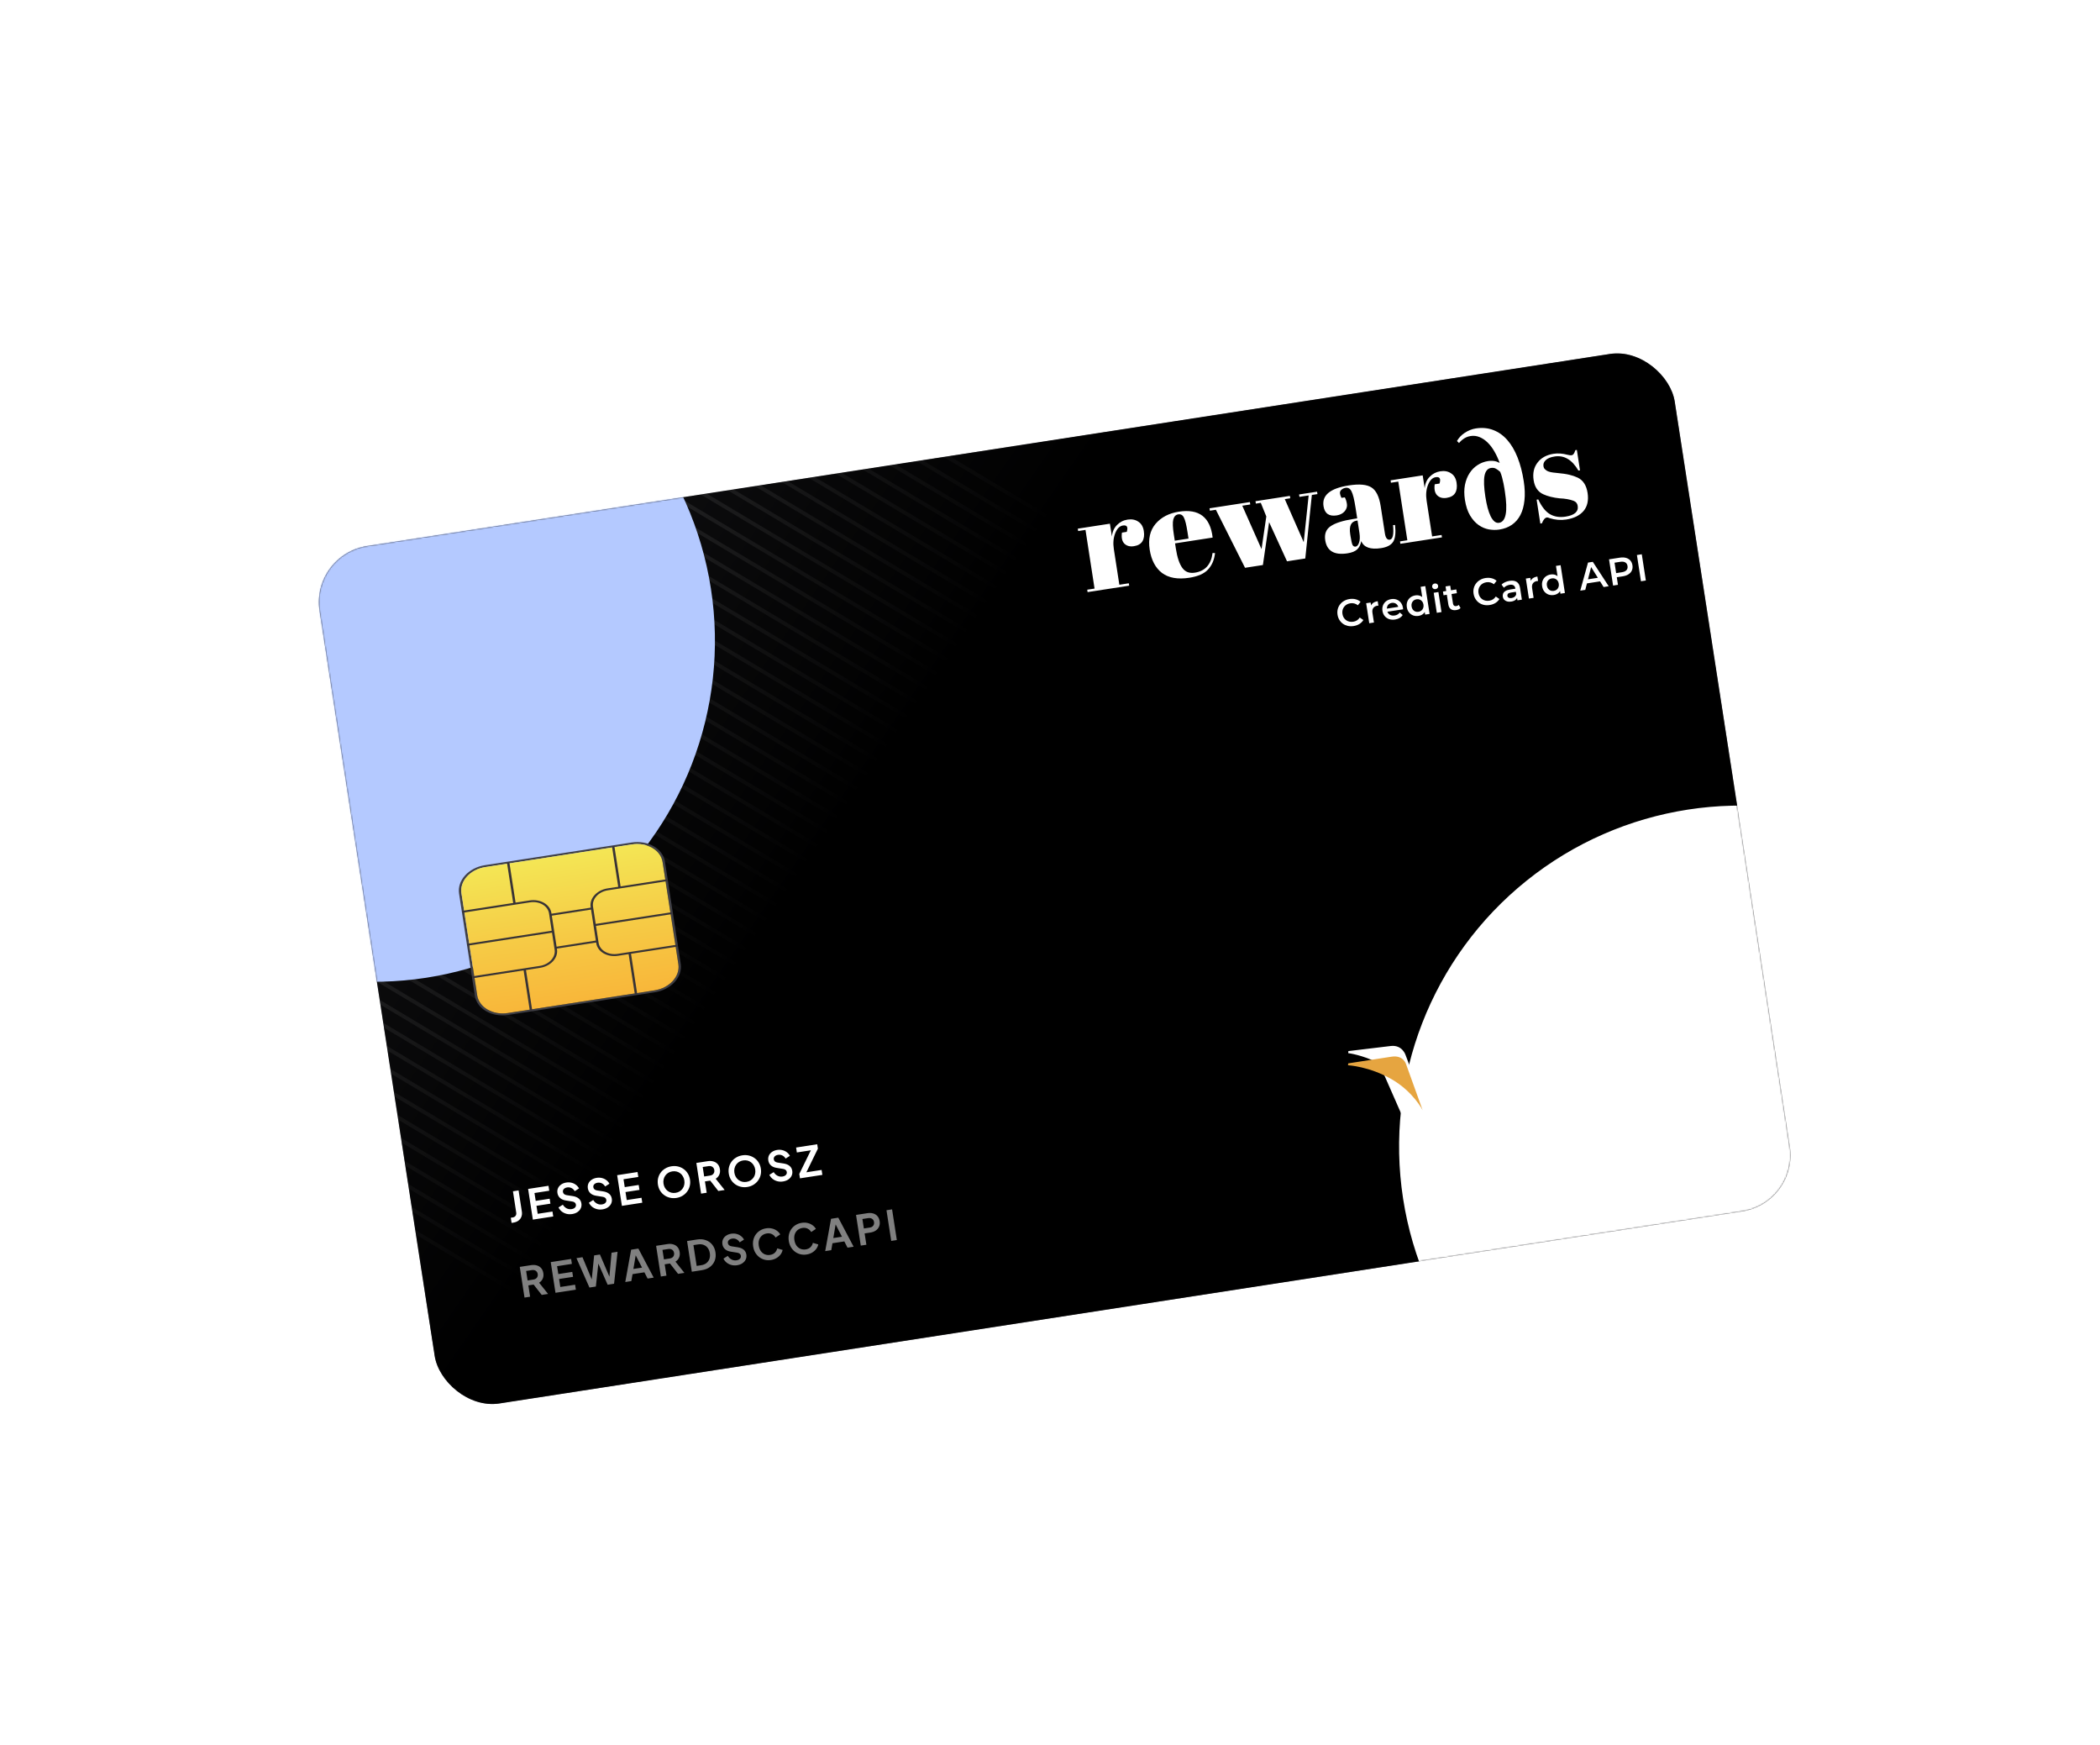 <svg width="1532" height="1273" viewBox="0 0 1532 1273" fill="none" xmlns="http://www.w3.org/2000/svg">
<g filter="url(#filter0_f_25_812)">
<rect x="1172.14" y="794.852" width="752.584" height="440.261" transform="rotate(171.009 1172.14 794.852)" fill="url(#paint0_linear_25_812)"/>
</g>
<rect x="226.8" y="404.601" width="1000.35" height="632.821" rx="41.451" transform="rotate(-8.784 226.8 404.601)" fill="#18181B"/>
<mask id="mask0_25_812" style="mask-type:alpha" maskUnits="userSpaceOnUse" x="232" y="257" width="1075" height="768">
<rect x="226.8" y="404.601" width="1000.35" height="632.821" rx="41.451" transform="rotate(-8.784 226.8 404.601)" fill="white"/>
</mask>
<g mask="url(#mask0_25_812)">
<g opacity="0.18">
<line x1="214.057" y1="388.717" x2="1095.13" y2="915.278" stroke="white" stroke-width="2.763"/>
<line x1="201.247" y1="396.289" x2="1082.32" y2="922.85" stroke="white" stroke-width="2.763"/>
<line x1="188.439" y1="403.861" x2="1069.51" y2="930.422" stroke="white" stroke-width="2.763"/>
<line x1="175.623" y1="411.432" x2="1056.7" y2="937.994" stroke="white" stroke-width="2.763"/>
<line x1="162.815" y1="419.004" x2="1043.89" y2="945.566" stroke="white" stroke-width="2.763"/>
<line x1="150.002" y1="426.576" x2="1031.08" y2="953.138" stroke="white" stroke-width="2.763"/>
<line x1="137.195" y1="434.148" x2="1018.27" y2="960.709" stroke="white" stroke-width="2.763"/>
<line x1="124.384" y1="441.72" x2="1005.46" y2="968.281" stroke="white" stroke-width="2.763"/>
<line x1="111.571" y1="449.292" x2="992.646" y2="975.854" stroke="white" stroke-width="2.763"/>
<line x1="98.761" y1="456.864" x2="979.836" y2="983.425" stroke="white" stroke-width="2.763"/>
<line x1="85.947" y1="464.436" x2="967.022" y2="990.997" stroke="white" stroke-width="2.763"/>
<line x1="73.138" y1="472.007" x2="954.213" y2="998.569" stroke="white" stroke-width="2.763"/>
<line x1="60.325" y1="479.58" x2="941.4" y2="1006.14" stroke="white" stroke-width="2.763"/>
<line x1="47.516" y1="487.152" x2="928.591" y2="1013.71" stroke="white" stroke-width="2.763"/>
<line x1="34.706" y1="494.724" x2="915.781" y2="1021.28" stroke="white" stroke-width="2.763"/>
<line x1="21.892" y1="502.295" x2="902.967" y2="1028.86" stroke="white" stroke-width="2.763"/>
<line x1="9.084" y1="509.867" x2="890.159" y2="1036.43" stroke="white" stroke-width="2.763"/>
<line x1="-3.73" y1="517.439" x2="877.345" y2="1044" stroke="white" stroke-width="2.763"/>
<line x1="-16.541" y1="525.011" x2="864.534" y2="1051.57" stroke="white" stroke-width="2.763"/>
<line x1="-29.352" y1="532.583" x2="851.724" y2="1059.14" stroke="white" stroke-width="2.763"/>
<line x1="-42.161" y1="540.155" x2="838.914" y2="1066.72" stroke="white" stroke-width="2.763"/>
<line x1="-54.971" y1="547.727" x2="826.104" y2="1074.29" stroke="white" stroke-width="2.763"/>
<line x1="-67.787" y1="555.298" x2="813.288" y2="1081.86" stroke="white" stroke-width="2.763"/>
<line x1="-80.595" y1="562.871" x2="800.48" y2="1089.43" stroke="white" stroke-width="2.763"/>
<line x1="-93.404" y1="570.443" x2="787.671" y2="1097" stroke="white" stroke-width="2.763"/>
<line x1="-106.218" y1="578.015" x2="774.857" y2="1104.58" stroke="white" stroke-width="2.763"/>
<line x1="-119.03" y1="585.586" x2="762.045" y2="1112.15" stroke="white" stroke-width="2.763"/>
<line x1="-131.84" y1="593.158" x2="749.236" y2="1119.72" stroke="white" stroke-width="2.763"/>
<line x1="-144.65" y1="600.73" x2="736.425" y2="1127.29" stroke="white" stroke-width="2.763"/>
<line x1="-157.459" y1="608.302" x2="723.616" y2="1134.86" stroke="white" stroke-width="2.763"/>
<line x1="-170.274" y1="615.874" x2="710.801" y2="1142.44" stroke="white" stroke-width="2.763"/>
<line x1="230.022" y1="383.453" x2="1111.1" y2="910.015" stroke="white" stroke-width="2.763"/>
<line x1="245.985" y1="378.191" x2="1127.06" y2="904.752" stroke="white" stroke-width="2.763"/>
<line x1="261.954" y1="372.928" x2="1143.03" y2="899.49" stroke="white" stroke-width="2.763"/>
<line x1="277.913" y1="367.665" x2="1158.99" y2="894.227" stroke="white" stroke-width="2.763"/>
<line x1="293.878" y1="362.403" x2="1174.95" y2="888.964" stroke="white" stroke-width="2.763"/>
<line x1="309.845" y1="357.14" x2="1190.92" y2="883.701" stroke="white" stroke-width="2.763"/>
<line x1="325.807" y1="351.877" x2="1206.88" y2="878.439" stroke="white" stroke-width="2.763"/>
<line x1="341.772" y1="346.614" x2="1222.85" y2="873.175" stroke="white" stroke-width="2.763"/>
<line x1="357.735" y1="341.351" x2="1238.81" y2="867.912" stroke="white" stroke-width="2.763"/>
<line x1="373.698" y1="336.088" x2="1254.77" y2="862.65" stroke="white" stroke-width="2.763"/>
<line x1="389.66" y1="330.826" x2="1270.74" y2="857.387" stroke="white" stroke-width="2.763"/>
<line x1="405.63" y1="325.562" x2="1286.71" y2="852.124" stroke="white" stroke-width="2.763"/>
<line x1="421.593" y1="320.299" x2="1302.67" y2="846.86" stroke="white" stroke-width="2.763"/>
<line x1="437.556" y1="315.036" x2="1318.63" y2="841.597" stroke="white" stroke-width="2.763"/>
<line x1="453.519" y1="309.774" x2="1334.59" y2="836.335" stroke="white" stroke-width="2.763"/>
<line x1="469.484" y1="304.511" x2="1350.56" y2="831.072" stroke="white" stroke-width="2.763"/>
<line x1="485.446" y1="299.248" x2="1366.52" y2="825.809" stroke="white" stroke-width="2.763"/>
<line x1="501.411" y1="293.986" x2="1382.49" y2="820.547" stroke="white" stroke-width="2.763"/>
<line x1="517.376" y1="288.722" x2="1398.45" y2="815.284" stroke="white" stroke-width="2.763"/>
<line x1="533.341" y1="283.46" x2="1414.42" y2="810.021" stroke="white" stroke-width="2.763"/>
<line x1="549.304" y1="278.197" x2="1430.38" y2="804.758" stroke="white" stroke-width="2.763"/>
<line x1="565.269" y1="272.934" x2="1446.34" y2="799.495" stroke="white" stroke-width="2.763"/>
<line x1="581.232" y1="267.671" x2="1462.31" y2="794.232" stroke="white" stroke-width="2.763"/>
</g>
<rect x="226.8" y="404.601" width="1000.35" height="632.821" rx="41.451" transform="rotate(-8.784 226.8 404.601)" fill="url(#paint1_linear_25_812)"/>
<g filter="url(#filter1_f_25_812)">
<circle cx="272.857" cy="467.39" r="248.707" transform="rotate(-8.784 272.857 467.39)" fill="#B4C9FF"/>
</g>
<g filter="url(#filter2_f_25_812)">
<circle cx="1269.38" cy="836.303" r="248.707" transform="rotate(-8.784 1269.38 836.303)" fill="white"/>
</g>
</g>
<path d="M496.606 703.022L485.101 628.563C483.619 618.972 472.744 612.665 460.854 614.502L353.774 631.048C341.881 632.885 333.414 642.183 334.896 651.772L346.401 726.231C347.883 735.822 358.763 742.124 370.653 740.287L477.733 723.741C489.623 721.902 498.088 712.611 496.606 703.022ZM370.437 738.892C359.499 740.582 349.493 734.781 348.13 725.964L336.625 651.505C335.262 642.683 343.051 634.132 353.989 632.442L461.069 615.897C472.002 614.208 482.008 620.008 483.372 628.83L494.877 703.289C496.239 712.107 488.45 720.657 477.517 722.346L370.437 738.892Z" fill="#3F3F46"/>
<path d="M477.526 722.346L370.447 738.891C365.189 739.702 359.886 738.797 355.704 736.374C351.521 733.951 348.801 730.209 348.141 725.969L336.635 651.505C335.272 642.683 343.061 634.132 353.999 632.442L461.078 615.897C472.011 614.208 482.017 620.008 483.38 628.83L494.886 703.295C496.247 712.107 488.459 720.657 477.526 722.346Z" fill="url(#paint2_linear_25_812)"/>
<path d="M344.736 713.535L344.52 712.14L393.83 704.521C397.097 704.013 400.068 702.481 402.09 700.26C404.113 698.04 405.022 695.312 404.619 692.676L400.526 666.189C400.115 663.554 398.425 661.228 395.827 659.722C393.228 658.215 389.933 657.651 386.665 658.153L337.356 665.772L337.14 664.376L386.449 656.757C390.176 656.185 393.933 656.828 396.897 658.546C399.86 660.265 401.787 662.917 402.255 665.922L406.348 692.409C406.808 695.415 405.772 698.525 403.465 701.057C401.159 703.589 397.771 705.337 394.045 705.916L344.736 713.535Z" fill="#383335"/>
<path d="M434.977 687.986L430.884 661.498C430.424 658.492 431.461 655.382 433.768 652.849C436.074 650.317 439.462 648.569 443.189 647.99L486.982 641.224L487.198 642.62L443.404 649.386C440.137 649.894 437.166 651.426 435.143 653.647C433.12 655.867 432.21 658.595 432.614 661.231L436.706 687.719C437.118 690.353 438.808 692.679 441.407 694.186C444.006 695.692 447.3 696.256 450.569 695.754L494.362 688.987L494.578 690.382L450.784 697.149C447.057 697.722 443.3 697.079 440.336 695.361C437.373 693.643 435.445 690.991 434.977 687.986Z" fill="#383335"/>
<path d="M432.048 663.297L431.833 661.902L401.475 666.593L401.691 667.987L432.048 663.297Z" fill="#383335"/>
<path d="M435.76 687.313L435.544 685.918L405.187 690.609L405.402 692.003L435.76 687.313Z" fill="#383335"/>
<path d="M388.251 736.855L383.609 706.815L381.88 707.082L386.521 737.123L388.251 736.855Z" fill="#383335"/>
<path d="M376.227 659.052L371.585 629.01L369.856 629.277L374.498 659.319L376.227 659.052Z" fill="#383335"/>
<path d="M464.868 725.017L460.226 694.976L458.497 695.243L463.138 725.284L464.868 725.017Z" fill="#383335"/>
<path d="M452.844 647.214L448.202 617.172L446.473 617.439L451.115 647.481L452.844 647.214Z" fill="#383335"/>
<path d="M490.118 666.754L489.902 665.359L433.705 674.042L433.92 675.437L490.118 666.754Z" fill="#383335"/>
<path d="M403.015 680.213L402.799 678.818L340.836 688.392L341.052 689.787L403.015 680.213Z" fill="#383335"/>
<path d="M1104.59 840.055L1084.98 842.408L1080.15 755.078L1099.77 752.724L1104.59 840.055ZM1051.38 758.529L1044.43 819.827L1039.69 807.376L1039.69 807.38L1025.41 769.56C1025.41 769.56 1023.07 761.925 1014.56 762.946L983.644 766.655L983.57 768.153C983.57 768.153 993.472 769.26 1006.04 775.505L1037.93 848.054L1058.37 845.602L1072.5 755.996L1051.38 758.529V758.529ZM1222.78 825.877L1240.79 823.716L1208 739.738L1192.23 741.63C1184.95 742.504 1184.45 749.115 1184.45 749.115L1171 832.088L1191.45 829.635L1193 816.391L1217.94 813.399L1222.78 825.877ZM1195.15 798.095L1199.06 764.728L1211.25 796.163L1195.15 798.095ZM1159.56 766.692L1158.69 747.918C1158.69 747.918 1149.3 745.211 1140.3 746.292C1130.56 747.459 1108.41 755.081 1113.1 778.657C1117.51 800.838 1144.7 797.859 1147.02 809.51C1149.34 821.161 1124.59 821.993 1115.09 815.61L1116.01 835.238C1116.01 835.238 1125.74 839.035 1139.12 837.43C1152.51 835.824 1171.13 825.502 1166.85 804.005C1162.41 781.682 1134.62 782.887 1132.69 773.182C1130.76 763.473 1150.11 762.428 1159.56 766.692V766.692Z" fill="white"/>
<path d="M1037.86 809.798L1025.76 776.198C1025.76 776.198 1023.87 769.388 1015.17 770.732L983.561 775.616L983.392 776.978C983.392 776.978 999.071 777.779 1015.47 787.324C1031.14 796.447 1037.86 809.798 1037.86 809.798Z" fill="#E6A540"/>
<path d="M373.214 891.976L372.633 888.22L373.925 888.021C374.887 887.872 375.606 887.484 376.083 886.857C376.577 886.207 376.753 885.421 376.611 884.499L374.202 868.908L378.317 868.272L380.703 883.713C380.917 885.095 380.803 886.353 380.364 887.487C379.944 888.619 379.228 889.56 378.216 890.311C377.224 891.059 375.987 891.547 374.505 891.776L373.214 891.976ZM388.729 889.578L385.271 867.198L400.142 864.9L400.699 868.505L389.914 870.171L390.801 875.909L400.984 874.336L401.541 877.94L391.358 879.514L392.258 885.342L403.043 883.676L403.6 887.281L388.729 889.578ZM417.373 885.521C415.951 885.741 414.589 885.685 413.287 885.353C412.005 885.018 410.852 884.458 409.829 883.673C408.822 882.865 408.023 881.871 407.43 880.691L410.597 878.694C411.336 879.892 412.273 880.783 413.409 881.366C414.542 881.93 415.749 882.112 417.031 881.914C417.752 881.803 418.356 881.597 418.843 881.296C419.346 880.972 419.707 880.588 419.926 880.144C420.164 879.697 420.24 879.193 420.154 878.633C420.051 877.972 419.768 877.462 419.302 877.103C418.854 876.721 418.22 876.471 417.402 876.351L412.893 875.633C411.067 875.361 409.63 874.753 408.581 873.808C407.533 872.862 406.896 871.659 406.67 870.197C406.472 868.915 406.607 867.735 407.077 866.658C407.566 865.578 408.33 864.681 409.367 863.967C410.422 863.229 411.681 862.748 413.143 862.522C414.485 862.315 415.753 862.365 416.949 862.672C418.142 862.959 419.204 863.462 420.135 864.179C421.083 864.873 421.844 865.75 422.418 866.81L419.285 868.832C418.671 867.778 417.877 867.019 416.903 866.555C415.926 866.07 414.857 865.917 413.695 866.097C413.014 866.202 412.432 866.415 411.948 866.736C411.462 867.037 411.101 867.421 410.865 867.888C410.647 868.331 410.581 868.834 410.668 869.394C410.763 870.015 411.049 870.535 411.524 870.954C411.995 871.353 412.662 871.619 413.523 871.752L417.838 872.408C419.711 872.713 421.166 873.309 422.205 874.194C423.264 875.076 423.91 876.268 424.142 877.77C424.34 879.052 424.184 880.235 423.675 881.318C423.166 882.402 422.374 883.313 421.299 884.054C420.224 884.794 418.915 885.283 417.373 885.521ZM439.555 882.094C438.133 882.314 436.771 882.258 435.469 881.926C434.186 881.591 433.034 881.031 432.01 880.246C431.003 879.437 430.204 878.443 429.612 877.263L432.779 875.267C433.518 876.465 434.455 877.356 435.591 877.939C436.724 878.502 437.931 878.685 439.213 878.487C439.934 878.375 440.537 878.169 441.024 877.868C441.528 877.545 441.889 877.161 442.107 876.717C442.346 876.27 442.422 875.766 442.335 875.205C442.233 874.544 441.949 874.035 441.484 873.676C441.035 873.294 440.402 873.043 439.583 872.924L435.074 872.206C433.248 871.934 431.811 871.326 430.763 870.38C429.714 869.435 429.077 868.231 428.851 866.769C428.653 865.488 428.789 864.308 429.258 863.231C429.747 862.15 430.511 861.253 431.549 860.539C432.604 859.802 433.862 859.321 435.324 859.095C436.666 858.887 437.935 858.937 439.131 859.245C440.323 859.532 441.385 860.034 442.316 860.752C443.264 861.446 444.025 862.323 444.599 863.383L441.467 865.405C440.853 864.351 440.059 863.592 439.085 863.127C438.108 862.643 437.038 862.49 435.877 862.67C435.196 862.775 434.613 862.988 434.13 863.309C433.643 863.609 433.282 863.993 433.047 864.46C432.828 864.904 432.762 865.406 432.849 865.967C432.945 866.588 433.23 867.108 433.705 867.527C434.177 867.925 434.843 868.191 435.705 868.325L440.02 868.981C441.892 869.286 443.348 869.881 444.387 870.767C445.446 871.649 446.091 872.841 446.323 874.343C446.521 875.625 446.366 876.807 445.857 877.891C445.347 878.974 444.555 879.886 443.48 880.626C442.405 881.367 441.097 881.856 439.555 882.094ZM453.689 879.541L450.231 857.16L465.102 854.863L465.659 858.468L454.874 860.134L455.76 865.872L465.944 864.298L466.501 867.903L456.317 869.477L457.218 875.305L468.003 873.638L468.56 877.243L453.689 879.541ZM493.438 873.768C491.795 874.022 490.218 873.968 488.707 873.607C487.195 873.246 485.828 872.627 484.606 871.75C483.383 870.872 482.363 869.779 481.546 868.47C480.746 867.138 480.218 865.65 479.965 864.008C479.708 862.346 479.761 860.769 480.126 859.277C480.49 857.786 481.122 856.437 482.023 855.232C482.923 854.026 484.041 853.033 485.376 852.253C486.709 851.452 488.206 850.924 489.868 850.667C491.53 850.41 493.117 850.462 494.629 850.823C496.141 851.184 497.508 851.804 498.73 852.681C499.949 853.538 500.958 854.623 501.755 855.935C502.573 857.244 503.11 858.73 503.367 860.392C503.62 862.035 503.557 863.613 503.176 865.128C502.791 866.623 502.149 867.973 501.248 869.178C500.348 870.384 499.232 871.387 497.899 872.187C496.587 872.984 495.1 873.512 493.438 873.768ZM492.862 870.043C493.964 869.873 494.946 869.527 495.808 869.004C496.667 868.461 497.383 867.786 497.956 866.98C498.549 866.171 498.951 865.258 499.163 864.241C499.395 863.221 499.424 862.15 499.251 861.028C499.078 859.907 498.728 858.905 498.202 858.022C497.693 857.117 497.034 856.367 496.225 855.775C495.432 855.159 494.546 854.732 493.566 854.494C492.586 854.256 491.545 854.222 490.444 854.392C489.362 854.559 488.39 854.904 487.528 855.427C486.665 855.95 485.939 856.626 485.35 857.455C484.777 858.261 484.375 859.174 484.143 860.195C483.908 861.195 483.877 862.255 484.05 863.377C484.224 864.498 484.575 865.511 485.104 866.413C485.633 867.316 486.292 868.065 487.081 868.66C487.89 869.253 488.787 869.679 489.77 869.937C490.75 870.175 491.781 870.21 492.862 870.043ZM511.462 870.614L508.004 848.234L516.325 846.948C517.847 846.713 519.232 846.786 520.481 847.167C521.746 847.525 522.791 848.184 523.616 849.143C524.437 850.083 524.964 851.303 525.196 852.805C525.435 854.348 525.267 855.717 524.693 856.913C524.139 858.105 523.282 859.058 522.12 859.771L528.645 867.959L524.019 868.674L517.004 859.7L519.889 860.854L514.271 861.722L515.547 869.983L511.462 870.614ZM513.714 858.117L518.01 857.453C518.751 857.339 519.37 857.099 519.867 856.735C520.362 856.351 520.719 855.876 520.939 855.309C521.159 854.742 521.216 854.118 521.111 853.437C521.003 852.736 520.76 852.158 520.382 851.704C520.001 851.23 519.518 850.894 518.934 850.697C518.347 850.48 517.683 850.429 516.942 850.544L512.646 851.207L513.714 858.117ZM545.135 865.78C543.492 866.034 541.915 865.981 540.404 865.619C538.892 865.258 537.525 864.639 536.303 863.762C535.08 862.884 534.06 861.791 533.243 860.482C532.443 859.15 531.915 857.663 531.662 856.02C531.405 854.358 531.458 852.781 531.823 851.289C532.187 849.798 532.819 848.449 533.72 847.244C534.62 846.038 535.738 845.045 537.073 844.265C538.406 843.464 539.903 842.936 541.565 842.679C543.227 842.422 544.814 842.474 546.326 842.835C547.838 843.196 549.205 843.816 550.427 844.693C551.646 845.55 552.655 846.635 553.452 847.947C554.27 849.256 554.807 850.742 555.064 852.404C555.317 854.047 555.254 855.625 554.873 857.14C554.488 858.635 553.846 859.985 552.945 861.19C552.045 862.396 550.929 863.399 549.596 864.199C548.284 864.996 546.797 865.524 545.135 865.78ZM544.559 862.055C545.661 861.885 546.643 861.539 547.505 861.016C548.364 860.473 549.08 859.798 549.653 858.992C550.246 858.183 550.648 857.27 550.86 856.253C551.092 855.233 551.121 854.162 550.948 853.04C550.775 851.919 550.425 850.917 549.899 850.034C549.39 849.129 548.731 848.38 547.922 847.787C547.129 847.171 546.243 846.744 545.263 846.506C544.283 846.268 543.242 846.234 542.141 846.404C541.059 846.571 540.087 846.916 539.225 847.439C538.362 847.962 537.636 848.638 537.047 849.467C536.474 850.273 536.072 851.187 535.84 852.207C535.605 853.207 535.574 854.268 535.747 855.389C535.921 856.511 536.272 857.523 536.801 858.425C537.33 859.328 537.989 860.077 538.778 860.673C539.587 861.265 540.484 861.691 541.467 861.949C542.447 862.187 543.478 862.222 544.559 862.055ZM571.205 861.752C569.783 861.972 568.421 861.916 567.119 861.584C565.837 861.249 564.684 860.689 563.661 859.904C562.654 859.095 561.855 858.101 561.262 856.922L564.43 854.925C565.168 856.123 566.106 857.014 567.242 857.597C568.374 858.16 569.582 858.343 570.863 858.145C571.584 858.033 572.188 857.827 572.675 857.527C573.178 857.203 573.539 856.819 573.758 856.375C573.996 855.928 574.072 855.424 573.986 854.863C573.884 854.202 573.6 853.693 573.134 853.334C572.686 852.952 572.052 852.701 571.234 852.582L566.725 851.864C564.899 851.592 563.462 850.984 562.413 850.038C561.365 849.093 560.728 847.889 560.502 846.427C560.304 845.146 560.44 843.966 560.909 842.889C561.398 841.809 562.162 840.911 563.2 840.197C564.255 839.46 565.513 838.979 566.975 838.753C568.317 838.545 569.586 838.595 570.781 838.903C571.974 839.19 573.036 839.692 573.967 840.41C574.915 841.104 575.676 841.981 576.25 843.041L573.117 845.063C572.503 844.009 571.709 843.25 570.735 842.785C569.758 842.301 568.689 842.148 567.527 842.328C566.846 842.433 566.264 842.646 565.781 842.967C565.294 843.267 564.933 843.651 564.697 844.118C564.479 844.562 564.413 845.064 564.5 845.625C564.596 846.246 564.881 846.766 565.356 847.185C565.828 847.583 566.494 847.849 567.355 847.983L571.671 848.639C573.543 848.944 574.998 849.539 576.037 850.425C577.096 851.307 577.742 852.499 577.974 854.001C578.172 855.283 578.017 856.465 577.507 857.549C576.998 858.632 576.206 859.544 575.131 860.284C574.056 861.025 572.748 861.514 571.205 861.752ZM583.598 859.468L583.101 856.254L591.542 839.017L581.328 840.595L580.771 836.99L596.182 834.609L596.678 837.823L588.268 855.056L599.383 853.338L599.94 856.943L583.598 859.468Z" fill="white"/>
<path opacity="0.5" d="M382.645 946.443L379.187 924.062L387.508 922.777C389.03 922.542 390.415 922.615 391.663 922.996C392.929 923.354 393.974 924.013 394.799 924.972C395.62 925.911 396.147 927.132 396.379 928.634C396.618 930.176 396.45 931.545 395.876 932.741C395.322 933.934 394.465 934.887 393.303 935.599L399.828 943.788L395.202 944.503L388.187 935.529L391.071 936.682L385.454 937.55L386.73 945.812L382.645 946.443ZM384.897 933.946L389.193 933.282C389.934 933.167 390.553 932.928 391.05 932.564C391.545 932.18 391.902 931.705 392.122 931.138C392.342 930.57 392.399 929.946 392.294 929.265C392.186 928.564 391.942 927.987 391.565 927.533C391.184 927.058 390.701 926.723 390.117 926.526C389.53 926.309 388.866 926.258 388.125 926.372L383.829 927.036L384.897 933.946ZM405.237 942.952L401.779 920.572L416.649 918.274L417.206 921.879L406.421 923.545L407.308 929.283L417.492 927.71L418.049 931.315L407.865 932.888L408.765 938.716L419.55 937.05L420.107 940.655L405.237 942.952ZM430.01 939.124L420.543 917.672L424.929 916.995L432.593 935.342L431.452 935.518L433.431 915.681L437.667 915.026L445.511 933.346L444.369 933.522L446.138 913.717L450.524 913.04L447.974 936.349L443.288 937.073L435.462 919.273L436.784 919.069L434.696 938.4L430.01 939.124ZM456.157 935.084L460.42 911.511L465.707 910.694L476.886 931.881L472.44 932.568L470.105 928.008L461.453 929.345L460.573 934.402L456.157 935.084ZM462.068 925.559L468.376 924.584L462.929 914.014L464.071 913.838L462.068 925.559ZM482.108 931.075L478.649 908.694L486.971 907.408C488.493 907.173 489.878 907.246 491.126 907.627C492.391 907.986 493.436 908.644 494.261 909.604C495.083 910.543 495.61 911.764 495.842 913.266C496.081 914.808 495.913 916.177 495.339 917.373C494.785 918.566 493.927 919.518 492.766 920.231L499.291 928.42L494.665 929.134L487.649 920.16L490.534 921.314L484.917 922.182L486.193 930.443L482.108 931.075ZM484.36 918.577L488.655 917.913C489.397 917.799 490.016 917.56 490.513 917.196C491.007 916.812 491.365 916.336 491.585 915.769C491.805 915.202 491.862 914.578 491.757 913.897C491.648 913.196 491.405 912.618 491.028 912.164C490.647 911.69 490.164 911.354 489.58 911.157C488.993 910.941 488.329 910.889 487.588 911.004L483.292 911.668L484.36 918.577ZM504.7 927.584L501.242 905.203L508.542 904.075C510.905 903.71 513.032 903.874 514.923 904.566C516.831 905.235 518.395 906.336 519.616 907.87C520.835 909.384 521.614 911.242 521.954 913.445C522.291 915.628 522.111 917.645 521.413 919.496C520.711 921.327 519.554 922.859 517.94 924.092C516.343 925.303 514.363 926.091 512 926.456L504.7 927.584ZM508.228 923.348L511.533 922.837C513.055 922.602 514.319 922.089 515.324 921.298C516.347 920.484 517.082 919.468 517.529 918.25C517.974 917.013 518.077 915.623 517.839 914.081C517.597 912.519 517.079 911.225 516.285 910.199C515.491 909.174 514.485 908.437 513.268 907.99C512.07 907.539 510.711 907.431 509.189 907.666L505.884 908.177L508.228 923.348ZM537.715 922.852C536.293 923.071 534.931 923.015 533.629 922.683C532.346 922.348 531.194 921.788 530.17 921.003C529.163 920.195 528.364 919.201 527.772 918.021L530.939 916.024C531.678 917.223 532.615 918.113 533.751 918.697C534.884 919.26 536.091 919.442 537.373 919.244C538.094 919.133 538.697 918.927 539.184 918.626C539.688 918.302 540.049 917.918 540.267 917.474C540.506 917.027 540.582 916.524 540.495 915.963C540.393 915.302 540.109 914.792 539.644 914.433C539.195 914.052 538.562 913.801 537.743 913.681L533.234 912.963C531.408 912.692 529.971 912.083 528.923 911.138C527.874 910.193 527.237 908.989 527.011 907.527C526.813 906.245 526.949 905.066 527.418 903.988C527.907 902.908 528.671 902.011 529.709 901.297C530.764 900.56 532.022 900.078 533.484 899.852C534.826 899.645 536.095 899.695 537.291 900.002C538.483 900.29 539.545 900.792 540.476 901.509C541.424 902.204 542.185 903.08 542.759 904.14L539.627 906.162C539.013 905.109 538.219 904.35 537.245 903.885C536.268 903.4 535.198 903.248 534.037 903.427C533.356 903.532 532.773 903.745 532.29 904.066C531.803 904.367 531.442 904.751 531.207 905.218C530.988 905.662 530.922 906.164 531.009 906.725C531.105 907.346 531.39 907.865 531.865 908.284C532.337 908.683 533.003 908.949 533.865 909.082L538.18 909.738C540.052 910.044 541.508 910.639 542.547 911.524C543.606 912.406 544.251 913.598 544.483 915.1C544.681 916.382 544.526 917.565 544.017 918.648C543.507 919.732 542.715 920.644 541.64 921.384C540.565 922.124 539.257 922.613 537.715 922.852ZM562.419 919.034C560.817 919.282 559.29 919.221 557.839 918.85C556.407 918.477 555.1 917.848 553.918 916.965C552.756 916.078 551.786 914.977 551.008 913.662C550.231 912.346 549.714 910.858 549.457 909.195C549.2 907.533 549.234 905.959 549.558 904.474C549.899 902.965 550.491 901.623 551.335 900.447C552.195 899.247 553.263 898.262 554.538 897.491C555.811 896.7 557.248 896.18 558.85 895.933C560.452 895.685 561.926 895.734 563.271 896.08C564.636 896.423 565.829 896.977 566.85 897.742C567.867 898.487 568.648 899.361 569.193 900.363L565.792 902.642C565.198 901.585 564.345 900.774 563.232 900.208C562.116 899.622 560.847 899.438 559.426 899.658C558.024 899.875 556.833 900.397 555.854 901.225C554.894 902.05 554.204 903.089 553.783 904.344C553.381 905.595 553.301 907.002 553.543 908.564C553.784 910.126 554.286 911.453 555.05 912.545C555.83 913.614 556.802 914.397 557.966 914.894C559.149 915.387 560.442 915.526 561.844 915.309C563.266 915.09 564.422 914.542 565.312 913.666C566.199 912.77 566.766 911.729 567.013 910.543L570.943 911.689C570.726 912.809 570.247 913.888 569.505 914.925C568.76 915.943 567.788 916.821 566.59 917.559C565.412 918.295 564.022 918.787 562.419 919.034ZM588.415 915.018C586.812 915.265 585.286 915.204 583.834 914.834C582.402 914.46 581.095 913.832 579.913 912.948C578.751 912.061 577.781 910.96 577.004 909.645C576.226 908.33 575.709 906.841 575.452 905.179C575.195 903.516 575.229 901.943 575.553 900.457C575.894 898.949 576.487 897.606 577.33 896.43C578.191 895.231 579.258 894.246 580.534 893.474C581.806 892.683 583.243 892.164 584.845 891.916C586.447 891.669 587.921 891.718 589.266 892.064C590.632 892.406 591.825 892.96 592.845 893.725C593.862 894.47 594.643 895.344 595.188 896.347L591.787 898.625C591.194 897.569 590.34 896.757 589.227 896.191C588.112 895.605 586.843 895.422 585.421 895.641C584.019 895.858 582.828 896.38 581.849 897.208C580.889 898.033 580.199 899.073 579.778 900.327C579.376 901.579 579.297 902.985 579.538 904.547C579.779 906.11 580.282 907.437 581.045 908.528C581.825 909.597 582.797 910.38 583.961 910.877C585.144 911.371 586.437 911.509 587.839 911.293C589.261 911.073 590.417 910.525 591.307 909.65C592.194 908.754 592.761 907.713 593.008 906.526L596.938 907.672C596.721 908.792 596.242 909.871 595.5 910.909C594.755 911.926 593.783 912.804 592.585 913.543C591.407 914.279 590.017 914.77 588.415 915.018ZM602.007 912.548L606.27 888.975L611.557 888.158L622.736 909.346L618.29 910.033L615.955 905.472L607.303 906.809L606.423 911.866L602.007 912.548ZM607.917 903.023L614.226 902.048L608.779 891.478L609.92 891.302L607.917 903.023ZM627.957 908.539L624.499 886.158L632.851 884.868C634.373 884.633 635.758 884.706 637.006 885.087C638.271 885.445 639.316 886.104 640.141 887.063C640.963 888.002 641.49 889.223 641.722 890.725C641.951 892.207 641.807 893.532 641.29 894.698C640.79 895.842 640.003 896.784 638.928 897.524C637.853 898.264 636.554 898.752 635.032 898.987L630.766 899.646L632.043 907.907L627.957 908.539ZM630.209 896.041L634.535 895.373C635.276 895.258 635.896 895.019 636.393 894.655C636.887 894.271 637.244 893.796 637.464 893.229C637.684 892.661 637.742 892.037 637.637 891.356C637.528 890.656 637.285 890.078 636.907 889.624C636.527 889.149 636.044 888.814 635.46 888.617C634.873 888.4 634.209 888.349 633.468 888.463L629.142 889.132L630.209 896.041ZM650.168 905.107L646.71 882.726L650.796 882.095L654.254 904.476L650.168 905.107Z" fill="white"/>
<g clip-path="url(#clip0_25_812)">
<path d="M819.175 383.299C816.776 383.669 814.91 385.55 813.575 388.942C812.241 392.334 811.904 396.169 812.565 400.448L816.59 426.507L823.493 425.44L823.764 427.191L793.426 431.876L793.156 430.126L798.504 429.3L791.896 386.516L786.548 387.342L786.278 385.592L809.711 381.973L811.153 391.307C811.485 387.871 812.715 385.093 814.843 382.972C816.962 380.787 819.544 379.459 822.591 378.988C825.637 378.517 828.236 379.012 830.386 380.472C832.591 381.857 833.939 384.138 834.43 387.314C834.91 390.426 834.568 392.934 833.402 394.84C832.236 396.746 830.162 397.929 827.18 398.389C824.263 398.84 821.941 398.203 820.215 396.478C818.553 394.744 817.976 392.079 818.482 388.483L821.983 387.942C823.093 384.386 822.157 382.838 819.175 383.299ZM867.577 421.419C859.215 422.711 852.597 421.543 847.722 417.915C842.903 414.213 839.902 408.537 838.721 400.888C837.529 393.174 838.952 386.914 842.989 382.11C847.09 377.295 852.771 374.327 860.031 373.205C874.746 370.933 882.953 377.231 884.653 392.101L857.232 396.336L857.818 400.128C858.799 406.481 860.35 411.153 862.471 414.144C864.593 417.135 867.663 418.32 871.682 417.699C879.202 416.538 883.507 411.757 884.599 403.359L886.395 403.38C885.884 408.238 884.208 412.214 881.367 415.307C878.592 418.39 873.995 420.428 867.577 421.419ZM857.029 394.377L867.044 392.83L866.308 388.065C865.497 382.814 864.622 379.299 863.684 377.519C862.8 375.665 861.419 374.883 859.539 375.173C857.723 375.453 856.522 376.701 855.935 378.915C855.403 381.055 855.522 384.62 856.293 389.612L857.029 394.377ZM916.184 367.32L915.913 365.57L941 361.695L941.27 363.445L937.284 364.061L951.096 395.478L954.689 361.373L947.98 362.409L947.709 360.659L960.836 358.631L961.107 360.382L957.023 361.012L952.233 407.349L938.911 409.406L925.841 380.861L921.312 412.124L908.282 414.137L887.013 371.826L882.637 372.501L882.367 370.751L911.829 366.201L912.1 367.951L906.266 368.852L920.317 400.53L923.804 376.696L919.781 366.764L916.184 367.32ZM987.289 378.539L990.109 378.103L988.953 370.616C988.002 364.458 987.01 360.396 985.976 358.432C984.997 356.393 983.536 355.524 981.591 355.824C980.424 356.004 979.404 356.494 978.532 357.292C977.715 358.016 977.391 358.928 977.561 360.03C977.722 361.068 978.081 362.107 978.64 363.149L981.071 362.774C981.8 364.055 982.315 365.668 982.615 367.613C982.905 369.492 982.35 371.271 980.95 372.947C979.54 374.559 977.603 375.555 975.14 375.935C969.565 376.796 966.362 374.537 965.531 369.156C964.299 361.183 970.458 356.15 984.006 354.057C991.72 352.866 997.241 353.374 1000.57 355.581C1003.95 357.713 1006.18 362.28 1007.26 369.281L1010.31 389.02C1010.83 392.391 1012.03 393.931 1013.91 393.641C1016.12 393.3 1016.9 389.761 1016.26 383.025L1017.73 382.897C1018.35 388.641 1017.89 392.728 1016.34 395.158C1014.79 397.587 1011.87 399.132 1007.6 399.793C999.817 400.995 994.974 399.287 993.066 394.67C992.604 397.264 991.62 399.274 990.115 400.701C988.61 402.128 986.237 403.092 982.995 403.593C973.402 405.075 967.999 401.893 966.787 394.05C966.076 389.447 967.406 386.023 970.776 383.777C974.2 381.456 979.705 379.71 987.289 378.539ZM985.247 391.099C985.768 394.47 986.265 396.617 986.739 397.539C987.279 398.451 988.034 398.832 989.007 398.682C990.044 398.522 990.859 397.566 991.451 395.816C992.099 393.99 992.197 391.619 991.746 388.702L990.349 379.659L989.669 379.764C985.649 380.385 984.096 383.645 985.007 389.544L985.247 391.099ZM1047.36 348.056C1044.96 348.426 1043.09 350.308 1041.76 353.699C1040.42 357.091 1040.09 360.926 1040.75 365.205L1044.77 391.264L1051.67 390.198L1051.94 391.948L1021.61 396.634L1021.34 394.883L1026.69 394.057L1020.08 351.274L1014.73 352.1L1014.46 350.349L1037.89 346.73L1039.33 356.065C1039.67 352.629 1040.9 349.85 1043.02 347.729C1045.14 345.544 1047.72 344.216 1050.77 343.745C1053.82 343.275 1056.42 343.769 1058.57 345.229C1060.77 346.614 1062.12 348.895 1062.61 352.071C1063.09 355.183 1062.75 357.692 1061.58 359.597C1060.42 361.503 1058.34 362.686 1055.36 363.147C1052.44 363.597 1050.12 362.96 1048.4 361.236C1046.73 359.501 1046.16 356.836 1046.66 353.24L1050.16 352.7C1051.27 349.143 1050.34 347.595 1047.36 348.056ZM1097.84 358.463C1097.79 358.115 1097.68 357.419 1097.52 356.374C1097.35 355.298 1097.13 354.085 1096.86 352.733C1096.58 351.35 1096.24 349.896 1095.85 348.369C1095.45 346.843 1094.97 345.441 1094.42 344.166C1093.51 343.302 1092.52 342.564 1091.45 341.951C1090.41 341.301 1089.16 341.089 1087.71 341.314C1085.24 341.695 1083.67 343.59 1082.99 347C1082.35 350.404 1082.56 355.493 1083.6 362.267C1084.06 365.242 1084.61 367.945 1085.24 370.374C1085.91 372.799 1086.65 374.857 1087.46 376.546C1088.3 378.23 1089.23 379.497 1090.24 380.347C1091.27 381.191 1092.39 381.52 1093.6 381.334C1098.66 380.552 1100.08 372.928 1097.84 358.463ZM1094.04 337.661C1092.95 334.589 1091.66 331.775 1090.16 329.219C1088.66 326.631 1087 324.458 1085.17 322.698C1083.38 320.934 1081.42 319.631 1079.32 318.79C1077.24 317.944 1075.1 317.692 1072.88 318.034C1071.62 318.229 1070.48 318.566 1069.49 319.044C1068.53 319.517 1067.7 320.034 1067.01 320.594C1066.31 321.123 1065.74 321.632 1065.3 322.122C1064.88 322.575 1064.58 322.914 1064.39 323.138L1062.89 321.667C1063.5 320.568 1064.28 319.509 1065.22 318.488C1066.2 317.462 1067.29 316.548 1068.49 315.746C1069.7 314.945 1070.99 314.259 1072.36 313.691C1073.76 313.118 1075.17 312.722 1076.6 312.502C1081.28 311.778 1085.55 312.171 1089.42 313.681C1093.28 315.16 1096.68 317.583 1099.63 320.951C1102.58 324.319 1105.07 328.554 1107.09 333.654C1109.11 338.754 1110.61 344.532 1111.61 350.99C1112.42 356.212 1112.59 360.885 1112.12 365.007C1111.69 369.126 1110.7 372.681 1109.15 375.675C1107.6 378.637 1105.52 381.015 1102.91 382.812C1100.33 384.571 1097.29 385.723 1093.77 386.265C1091.34 386.642 1088.79 386.598 1086.12 386.134C1083.48 385.635 1080.99 384.562 1078.63 382.918C1076.3 381.268 1074.24 378.961 1072.45 375.996C1070.66 372.999 1069.41 369.19 1068.69 364.569C1068.08 360.581 1068.08 356.951 1068.71 353.678C1069.37 350.4 1070.49 347.554 1072.06 345.14C1073.63 342.694 1075.58 340.724 1077.91 339.23C1080.23 337.704 1082.78 336.727 1085.57 336.296C1086.65 336.13 1087.63 336.076 1088.51 336.134C1089.39 336.16 1090.17 336.251 1090.84 336.406C1091.51 336.562 1092.11 336.761 1092.63 337.004C1093.15 337.216 1093.62 337.435 1094.04 337.661ZM1123.7 381.861L1121.01 364.456L1122.18 364.276C1124.73 369.655 1127.61 373.259 1130.82 375.087C1134.02 376.916 1137.76 377.499 1142.04 376.838C1148.65 375.817 1151.63 373.2 1150.98 368.986C1150.7 367.171 1149.68 365.935 1147.92 365.278C1145.17 364.242 1141.76 363.641 1137.68 363.474C1133.1 362.988 1129.16 362.003 1125.88 360.518C1121.95 358.735 1119.6 355.316 1118.82 350.259C1118.04 345.203 1118.97 340.944 1121.62 337.481C1124.26 333.954 1128.18 331.79 1133.36 330.989C1136.54 330.498 1139.93 330.738 1143.53 331.709C1144.84 332.037 1145.82 332.151 1146.47 332.051C1147.12 331.951 1147.63 331.639 1148.02 331.115C1148.4 330.591 1148.82 329.663 1149.28 328.332L1150.35 328.166L1152.65 343.043L1151.48 343.224C1146.87 335.307 1141.1 331.885 1134.16 332.956C1131.12 333.426 1128.93 334.328 1127.61 335.66C1126.28 336.928 1125.74 338.372 1125.99 339.992C1126.14 340.965 1126.49 341.707 1127.03 342.221C1127.57 342.669 1127.98 343.003 1128.28 343.222C1128.58 343.442 1129.05 343.668 1129.68 343.902C1130.31 344.071 1130.83 344.223 1131.25 344.358C1131.66 344.427 1132.27 344.532 1133.09 344.671C1133.97 344.8 1134.61 344.867 1135.01 344.872C1139.59 345.293 1142.91 345.775 1144.99 346.317C1147.05 346.794 1149.05 347.481 1150.98 348.378C1154.93 350.291 1157.33 354.002 1158.18 359.512C1159.02 364.957 1158.04 369.356 1155.24 372.709C1152.43 375.997 1148.2 378.077 1142.56 378.948C1138.54 379.568 1134.51 379.229 1130.46 377.93C1129.6 377.531 1128.94 377.367 1128.49 377.437C1127.07 377.658 1125.86 379.072 1124.87 381.681L1123.7 381.861Z" fill="white"/>
<path d="M987.506 456.625C986.047 456.85 984.653 456.823 983.321 456.543C982.006 456.242 980.815 455.726 979.75 454.995C978.701 454.242 977.828 453.304 977.131 452.179C976.435 451.055 975.977 449.781 975.757 448.359C975.538 446.937 975.59 445.585 975.915 444.303C976.24 443.021 976.799 441.87 977.594 440.852C978.386 439.815 979.365 438.963 980.531 438.298C981.695 437.614 983.015 437.158 984.492 436.93C986.06 436.688 987.534 436.74 988.912 437.087C990.289 437.416 991.505 438.04 992.562 438.96L990.598 441.475C989.79 440.835 988.929 440.398 988.016 440.166C987.1 439.915 986.141 439.868 985.138 440.022C984.135 440.177 983.24 440.484 982.452 440.941C981.682 441.396 981.034 441.972 980.507 442.67C979.998 443.364 979.634 444.149 979.414 445.023C979.213 445.894 979.188 446.821 979.34 447.806C979.492 448.79 979.796 449.668 980.25 450.437C980.724 451.204 981.307 451.842 982.002 452.351C982.715 452.857 983.507 453.21 984.378 453.412C985.267 453.61 986.213 453.632 987.216 453.477C988.219 453.323 989.12 452.997 989.921 452.5C990.719 451.984 991.405 451.291 991.979 450.418L994.614 452.251C993.882 453.428 992.91 454.39 991.7 455.137C990.49 455.884 989.092 456.38 987.506 456.625ZM998.904 454.584L996.649 439.981L999.903 439.478L1000.52 443.498L999.959 442.381C1000.24 441.329 1000.81 440.476 1001.66 439.822C1002.53 439.165 1003.67 438.728 1005.07 438.511L1005.58 441.766C1005.42 441.752 1005.29 441.755 1005.16 441.774C1005.03 441.776 1004.9 441.786 1004.77 441.806C1003.48 442.006 1002.51 442.548 1001.86 443.432C1001.21 444.298 1001 445.478 1001.23 446.973L1002.32 454.056L998.904 454.584ZM1017.77 451.866C1016.15 452.116 1014.68 452.017 1013.36 451.567C1012.06 451.097 1010.98 450.349 1010.13 449.322C1009.3 448.293 1008.77 447.059 1008.55 445.618C1008.32 444.16 1008.45 442.825 1008.91 441.615C1009.39 440.383 1010.15 439.361 1011.18 438.548C1012.23 437.732 1013.49 437.212 1014.94 436.987C1016.37 436.767 1017.68 436.881 1018.89 437.329C1020.1 437.778 1021.11 438.518 1021.92 439.549C1022.73 440.581 1023.26 441.863 1023.49 443.394C1023.52 443.54 1023.53 443.706 1023.54 443.891C1023.57 444.073 1023.59 444.248 1023.6 444.415L1011.43 446.294L1011.08 444.024L1021.44 442.424L1020.21 443.342C1020.1 442.5 1019.81 441.788 1019.35 441.207C1018.89 440.625 1018.31 440.201 1017.61 439.935C1016.94 439.666 1016.19 439.595 1015.37 439.722C1014.53 439.851 1013.82 440.147 1013.24 440.611C1012.67 441.071 1012.26 441.658 1012 442.37C1011.75 443.062 1011.69 443.845 1011.83 444.72L1011.91 445.267C1012.05 446.142 1012.37 446.886 1012.87 447.499C1013.38 448.111 1014.02 448.544 1014.81 448.796C1015.59 449.048 1016.46 449.101 1017.41 448.954C1018.23 448.827 1018.95 448.586 1019.57 448.229C1020.18 447.873 1020.7 447.381 1021.13 446.756L1023.29 448.578C1022.75 449.445 1022.01 450.166 1021.07 450.74C1020.15 451.293 1019.05 451.669 1017.77 451.866ZM1034.86 449.226C1033.46 449.443 1032.14 449.329 1030.92 448.884C1029.71 448.417 1028.7 447.677 1027.89 446.664C1027.08 445.65 1026.55 444.387 1026.32 442.874C1026.09 441.36 1026.2 439.998 1026.67 438.788C1027.14 437.577 1027.88 436.576 1028.89 435.784C1029.93 434.99 1031.15 434.484 1032.55 434.267C1033.77 434.079 1034.91 434.183 1035.96 434.581C1037.01 434.96 1037.9 435.653 1038.63 436.66C1039.37 437.667 1039.87 439.027 1040.13 440.741C1040.39 442.436 1040.34 443.882 1039.96 445.079C1039.58 446.257 1038.95 447.195 1038.07 447.891C1037.19 448.587 1036.12 449.032 1034.86 449.226ZM1034.82 446.237C1035.64 446.11 1036.34 445.815 1036.92 445.352C1037.52 444.886 1037.96 444.277 1038.24 443.525C1038.53 442.77 1038.61 441.928 1038.46 440.998C1038.32 440.05 1037.99 439.27 1037.49 438.657C1037 438.024 1036.39 437.575 1035.68 437.312C1034.99 437.046 1034.23 436.976 1033.41 437.103C1032.59 437.23 1031.88 437.526 1031.28 437.992C1030.7 438.455 1030.26 439.064 1029.97 439.819C1029.69 440.553 1029.62 441.393 1029.77 442.341C1029.91 443.271 1030.23 444.053 1030.72 444.687C1031.23 445.318 1031.83 445.766 1032.52 446.032C1033.23 446.295 1034 446.364 1034.82 446.237ZM1039.67 448.287L1039.14 444.842L1038.68 440.937L1037.8 437.096L1036.4 428.017L1039.79 427.493L1042.93 447.785L1039.67 448.287ZM1048.19 446.972L1045.93 432.369L1049.35 431.841L1051.61 446.445L1048.19 446.972ZM1047.28 429.696C1046.64 429.795 1046.08 429.676 1045.6 429.34C1045.14 429 1044.87 428.548 1044.78 427.983C1044.69 427.4 1044.81 426.886 1045.16 426.441C1045.51 425.975 1046.01 425.693 1046.65 425.594C1047.29 425.496 1047.84 425.607 1048.3 425.928C1048.77 426.227 1049.05 426.66 1049.14 427.225C1049.23 427.827 1049.11 428.368 1048.78 428.85C1048.44 429.313 1047.94 429.595 1047.28 429.696ZM1062.38 444.977C1060.77 445.224 1059.47 445.006 1058.47 444.32C1057.46 443.617 1056.84 442.454 1056.59 440.831L1054.56 427.732L1057.98 427.204L1059.99 440.221C1060.1 440.914 1060.35 441.425 1060.76 441.755C1061.18 442.081 1061.71 442.195 1062.35 442.097C1063.12 441.978 1063.73 441.679 1064.17 441.199L1065.51 443.485C1065.16 443.875 1064.7 444.198 1064.14 444.452C1063.59 444.706 1063 444.881 1062.38 444.977ZM1053.09 434.175L1052.67 431.44L1062.41 429.936L1062.83 432.671L1053.09 434.175ZM1086.75 441.296C1085.29 441.522 1083.9 441.494 1082.57 441.215C1081.25 440.914 1080.06 440.398 1078.99 439.666C1077.94 438.914 1077.07 437.975 1076.38 436.851C1075.68 435.726 1075.22 434.453 1075 433.031C1074.78 431.609 1074.83 430.257 1075.16 428.975C1075.48 427.692 1076.04 426.542 1076.84 425.523C1077.63 424.486 1078.61 423.635 1079.78 422.97C1080.94 422.286 1082.26 421.83 1083.74 421.602C1085.3 421.36 1086.78 421.412 1088.16 421.759C1089.53 422.088 1090.75 422.712 1091.81 423.632L1089.84 426.147C1089.03 425.506 1088.17 425.07 1087.26 424.838C1086.34 424.587 1085.38 424.539 1084.38 424.694C1083.38 424.849 1082.48 425.155 1081.7 425.613C1080.93 426.068 1080.28 426.644 1079.75 427.341C1079.24 428.036 1078.88 428.82 1078.66 429.694C1078.46 430.565 1078.43 431.493 1078.58 432.478C1078.74 433.462 1079.04 434.339 1079.49 435.109C1079.97 435.876 1080.55 436.514 1081.25 437.022C1081.96 437.528 1082.75 437.882 1083.62 438.083C1084.51 438.282 1085.46 438.304 1086.46 438.149C1087.46 437.994 1088.36 437.668 1089.17 437.171C1089.96 436.656 1090.65 435.962 1091.22 435.089L1093.86 436.922C1093.13 438.1 1092.15 439.062 1090.94 439.809C1089.73 440.555 1088.34 441.051 1086.75 441.296ZM1107.01 437.887L1106.56 434.933L1106.27 434.334L1105.47 429.165C1105.31 428.162 1104.89 427.434 1104.21 426.98C1103.52 426.508 1102.56 426.366 1101.34 426.555C1100.52 426.681 1099.73 426.934 1098.97 427.313C1098.22 427.69 1097.61 428.148 1097.14 428.688L1095.41 426.407C1096.1 425.684 1096.96 425.094 1097.99 424.636C1099.04 424.157 1100.15 423.827 1101.31 423.647C1103.43 423.32 1105.14 423.579 1106.45 424.422C1107.77 425.245 1108.59 426.714 1108.92 428.829L1110.24 437.388L1107.01 437.887ZM1102.45 438.788C1101.35 438.957 1100.37 438.922 1099.49 438.684C1098.61 438.428 1097.89 438.007 1097.34 437.421C1096.8 436.814 1096.46 436.091 1096.33 435.253C1096.2 434.432 1096.28 433.664 1096.56 432.949C1096.86 432.231 1097.43 431.611 1098.26 431.09C1099.1 430.569 1100.25 430.195 1101.73 429.967L1105.97 429.312L1106.32 431.582L1102.33 432.199C1101.16 432.379 1100.41 432.691 1100.06 433.136C1099.72 433.563 1099.59 434.05 1099.67 434.596C1099.77 435.216 1100.09 435.671 1100.64 435.959C1101.19 436.248 1101.9 436.325 1102.77 436.189C1103.61 436.06 1104.33 435.753 1104.93 435.269C1105.54 434.782 1105.94 434.142 1106.12 433.349L1107.01 435.312C1106.81 436.219 1106.32 436.976 1105.54 437.583C1104.77 438.186 1103.74 438.588 1102.45 438.788ZM1115.39 436.593L1113.13 421.99L1116.39 421.487L1117.01 425.507L1116.44 424.39C1116.73 423.338 1117.3 422.485 1118.15 421.831C1119.02 421.174 1120.15 420.737 1121.56 420.521L1122.06 423.775C1121.91 423.761 1121.77 423.764 1121.64 423.784C1121.51 423.785 1121.38 423.796 1121.25 423.815C1119.96 424.015 1118.99 424.557 1118.34 425.441C1117.69 426.307 1117.48 427.487 1117.71 428.982L1118.8 436.065L1115.39 436.593ZM1133.57 433.981C1132.17 434.197 1130.85 434.083 1129.63 433.638C1128.42 433.172 1127.41 432.432 1126.6 431.418C1125.79 430.404 1125.27 429.141 1125.03 427.628C1124.8 426.115 1124.91 424.753 1125.38 423.542C1125.85 422.331 1126.59 421.33 1127.6 420.538C1128.64 419.744 1129.86 419.238 1131.26 419.021C1132.48 418.833 1133.62 418.937 1134.67 419.335C1135.72 419.715 1136.61 420.408 1137.34 421.414C1138.08 422.421 1138.58 423.781 1138.84 425.495C1139.1 427.19 1139.05 428.636 1138.67 429.833C1138.29 431.011 1137.66 431.949 1136.78 432.645C1135.9 433.341 1134.83 433.786 1133.57 433.981ZM1133.53 430.991C1134.35 430.864 1135.05 430.569 1135.63 430.106C1136.23 429.64 1136.67 429.031 1136.95 428.279C1137.24 427.524 1137.32 426.682 1137.17 425.752C1137.03 424.804 1136.7 424.024 1136.2 423.411C1135.71 422.778 1135.11 422.329 1134.39 422.066C1133.7 421.8 1132.94 421.73 1132.12 421.857C1131.3 421.984 1130.59 422.28 1129.99 422.746C1129.41 423.209 1128.97 423.818 1128.68 424.573C1128.4 425.307 1128.33 426.148 1128.48 427.096C1128.62 428.025 1128.94 428.807 1129.43 429.441C1129.94 430.072 1130.54 430.52 1131.23 430.786C1131.94 431.049 1132.71 431.118 1133.53 430.991ZM1138.38 433.042L1137.85 429.596L1137.39 425.691L1136.52 421.85L1135.11 412.771L1138.5 412.247L1141.64 432.539L1138.38 433.042ZM1152.84 430.809L1158.49 410.336L1161.99 409.795L1173.59 427.603L1169.87 428.178L1159.8 412.066L1161.22 411.847L1156.5 430.243L1152.84 430.809ZM1156.12 425.767L1156.64 422.829L1166.98 421.233L1168.37 423.874L1156.12 425.767ZM1176.79 427.11L1173.83 407.967L1181.71 406.75C1183.4 406.489 1184.89 406.538 1186.18 406.899C1187.49 407.258 1188.55 407.896 1189.36 408.816C1190.17 409.736 1190.69 410.897 1190.91 412.301C1191.12 413.705 1190.98 414.968 1190.48 416.091C1189.99 417.213 1189.17 418.142 1188.03 418.877C1186.91 419.61 1185.5 420.108 1183.81 420.37L1177.9 421.282L1179.23 419.369L1180.34 426.561L1176.79 427.11ZM1179.29 419.752L1177.44 418.274L1183.18 417.387C1184.75 417.144 1185.87 416.635 1186.56 415.857C1187.25 415.059 1187.51 414.058 1187.32 412.855C1187.14 411.633 1186.59 410.756 1185.69 410.224C1184.8 409.688 1183.57 409.542 1182.01 409.784L1176.26 410.671L1177.58 408.676L1179.29 419.752ZM1197.12 423.969L1194.17 404.826L1197.72 404.277L1200.68 423.42L1197.12 423.969Z" fill="white"/>
</g>
<defs>
<filter id="filter0_f_25_812" x="0.194" y="0.195" width="1531.75" height="1272.08" filterUnits="userSpaceOnUse" color-interpolation-filters="sRGB">
<feFlood flood-opacity="0" result="BackgroundImageFix"/>
<feBlend mode="normal" in="SourceGraphic" in2="BackgroundImageFix" result="shape"/>
<feGaussianBlur stdDeviation="179.903" result="effect1_foregroundBlur_25_812"/>
</filter>
<filter id="filter1_f_25_812" x="-815.961" y="-621.429" width="2177.64" height="2177.64" filterUnits="userSpaceOnUse" color-interpolation-filters="sRGB">
<feFlood flood-opacity="0" result="BackgroundImageFix"/>
<feBlend mode="normal" in="SourceGraphic" in2="BackgroundImageFix" result="shape"/>
<feGaussianBlur stdDeviation="420.038" result="effect1_foregroundBlur_25_812"/>
</filter>
<filter id="filter2_f_25_812" x="180.564" y="-252.516" width="2177.64" height="2177.64" filterUnits="userSpaceOnUse" color-interpolation-filters="sRGB">
<feFlood flood-opacity="0" result="BackgroundImageFix"/>
<feBlend mode="normal" in="SourceGraphic" in2="BackgroundImageFix" result="shape"/>
<feGaussianBlur stdDeviation="420.038" result="effect1_foregroundBlur_25_812"/>
</filter>
<linearGradient id="paint0_linear_25_812" x1="1168.02" y1="1014.98" x2="1919.78" y2="1014.98" gradientUnits="userSpaceOnUse">
<stop stop-color="#4484FF"/>
<stop offset="0.234" stop-color="#44B0FF"/>
<stop offset="0.49" stop-color="#FF44EC"/>
<stop offset="0.74" stop-color="#44A5FF"/>
<stop offset="1" stop-color="#F2FF5E"/>
</linearGradient>
<linearGradient id="paint1_linear_25_812" x1="907.98" y1="1037.42" x2="192.257" y2="357.623" gradientUnits="userSpaceOnUse">
<stop offset="0.507"/>
<stop offset="1" stop-opacity="0"/>
</linearGradient>
<linearGradient id="paint2_linear_25_812" x1="405.589" y1="611.568" x2="432.744" y2="787.308" gradientUnits="userSpaceOnUse">
<stop stop-color="#F3EC58"/>
<stop offset="0.4" stop-color="#F6CA45"/>
<stop offset="0.77" stop-color="#F9B036"/>
<stop offset="1" stop-color="#FAA631"/>
</linearGradient>
<clipPath id="clip0_25_812">
<rect width="407.391" height="165.262" fill="white" transform="translate(776.497 328.713) rotate(-8.78)"/>
</clipPath>
</defs>
</svg>
